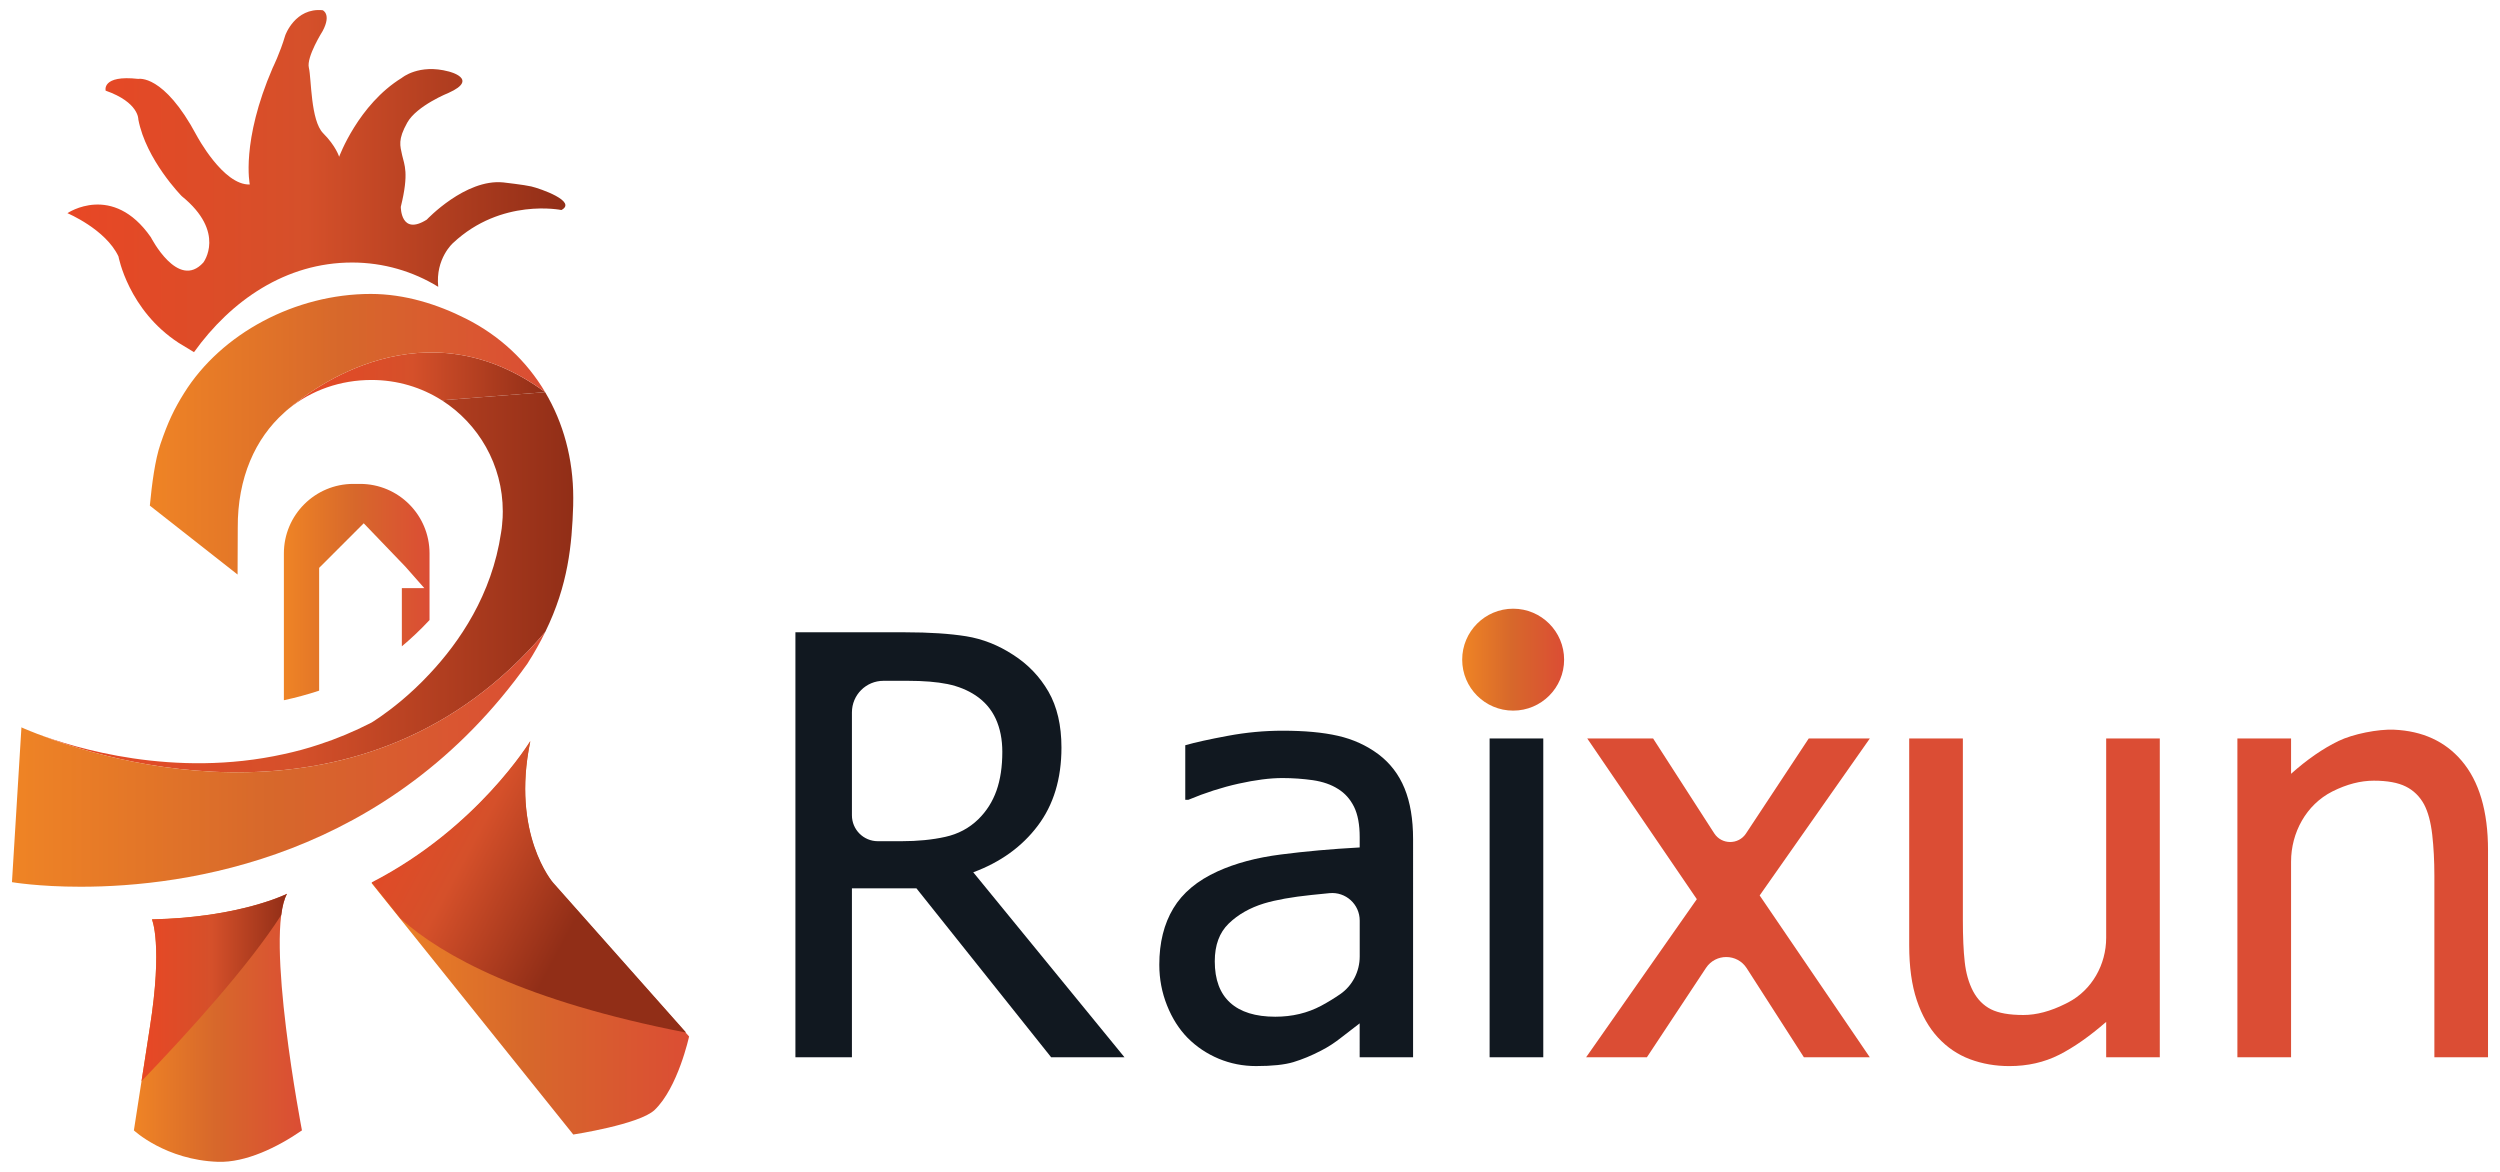 <?xml version="1.0" encoding="utf-8"?>
<!-- Generator: Adobe Illustrator 16.0.0, SVG Export Plug-In . SVG Version: 6.00 Build 0)  -->
<!DOCTYPE svg PUBLIC "-//W3C//DTD SVG 1.1//EN" "http://www.w3.org/Graphics/SVG/1.1/DTD/svg11.dtd">
<svg version="1.1" id="圖層_1" xmlns="http://www.w3.org/2000/svg" xmlns:xlink="http://www.w3.org/1999/xlink" x="0px" y="0px"
	 width="96px" height="45px" viewBox="0 0 96 45" enable-background="new 0 0 96 45" xml:space="pBk_Reserve">
<g>
	<g>
		
			<line fill="none" stroke="#231815" stroke-width="0.172" stroke-miterlimit="10" x1="14.628" y1="19.42" x2="14.624" y2="19.417"/>
		
			<line fill="none" stroke="#231815" stroke-width="0.172" stroke-miterlimit="10" x1="14.628" y1="19.42" x2="14.624" y2="19.417"/>
		
			<line fill="none" stroke="#231815" stroke-width="0.172" stroke-miterlimit="10" x1="17.896" y1="12.397" x2="17.894" y2="12.393"/>
		<linearGradient id="SVGID_1_" gradientUnits="userSpaceOnUse" x1="2.589" y1="6.955" x2="21.711" y2="6.955">
			<stop  offset="0" style="stop-color:#E84725"/>
			<stop  offset="0.482" style="stop-color:#D5502A"/>
			<stop  offset="1" style="stop-color:#912E17"/>
		</linearGradient>
		<path fill="url(#SVGID_1_)" d="M16.828,11.014c-0.114-1.085,0.567-1.681,0.567-1.681c1.859-1.746,4.163-1.268,4.163-1.268
			c0.615-0.327-0.801-0.822-1.159-0.906c-0.264-0.062-1.072-0.154-1.072-0.154c-1.454-0.148-2.939,1.429-2.939,1.429
			c-1.007,0.634-0.997-0.492-0.997-0.492c0.323-1.306,0.134-1.612,0.052-1.98c-0.079-0.369-0.172-0.596,0.196-1.254
			c0.367-0.654,1.591-1.144,1.591-1.144c1.187-0.534,0-0.819,0-0.819c-1.143-0.307-1.798,0.244-1.798,0.244
			c-1.674,1.026-2.409,3.031-2.409,3.031l0,0c0,0-0.121-0.41-0.612-0.902c-0.488-0.489-0.45-2.108-0.55-2.515
			c-0.104-0.41,0.529-1.412,0.529-1.412c0.348-0.654,0-0.799,0-0.799c-1.063-0.104-1.437,0.968-1.437,0.968
			c-0.203,0.686-0.481,1.243-0.481,1.243c-1.228,2.842-0.88,4.481-0.88,4.481C8.57,7.123,7.55,5.2,7.55,5.2
			C6.284,2.827,5.312,3.03,5.312,3.03c-1.42-0.161-1.255,0.451-1.255,0.451c1.286,0.451,1.255,1.106,1.255,1.106
			C5.607,6.14,6.979,7.532,6.979,7.532c1.716,1.392,0.829,2.549,0.829,2.549C6.838,11.156,5.793,9.11,5.793,9.11
			C4.325,7.001,2.589,8.186,2.589,8.186s1.468,0.617,1.96,1.661c0,0,0.374,2.059,2.319,3.324l0.583,0.353v-0.003
			c1.416-1.973,3.516-3.44,6.069-3.44C14.73,10.081,15.865,10.422,16.828,11.014z"/>
		<linearGradient id="SVGID_2_" gradientUnits="userSpaceOnUse" x1="11.074" y1="14.619" x2="20.934" y2="14.619">
			<stop  offset="0" style="stop-color:#E84725"/>
			<stop  offset="0.482" style="stop-color:#D5502A"/>
			<stop  offset="1" style="stop-color:#912E17"/>
		</linearGradient>
		<path fill="url(#SVGID_2_)" d="M20.934,15.059l-3.967,0.313c-0.78-0.496-1.705-0.781-2.699-0.781
			c-1.189,0-2.307,0.389-3.193,1.112C11.972,14.932,16.293,11.639,20.934,15.059z"/>
		<linearGradient id="SVGID_3_" gradientUnits="userSpaceOnUse" x1="5.753" y1="16.675" x2="20.934" y2="16.675">
			<stop  offset="0" style="stop-color:#EF8425"/>
			<stop  offset="0.482" style="stop-color:#D7682B"/>
			<stop  offset="1" style="stop-color:#DB4D34"/>
		</linearGradient>
		<path fill="url(#SVGID_3_)" d="M20.934,15.059c-4.641-3.42-8.962-0.127-9.859,0.645c-0.059,0.048-0.117,0.097-0.172,0.151
			c-1.09,0.975-1.787,2.483-1.773,4.419l-0.007,1.788l-3.369-2.646c0.079-0.833,0.199-1.757,0.409-2.37
			c0.285-0.837,0.525-1.343,0.907-1.952c1.431-2.294,4.273-3.807,7.168-3.807c1.306,0,2.567,0.399,3.657,0.951
			C19.188,12.889,20.226,13.864,20.934,15.059z"/>
		<linearGradient id="SVGID_4_" gradientUnits="userSpaceOnUse" x1="1.421" y1="22.357" x2="22.013" y2="22.357">
			<stop  offset="0" style="stop-color:#E84725"/>
			<stop  offset="0.482" style="stop-color:#D5502A"/>
			<stop  offset="1" style="stop-color:#912E17"/>
		</linearGradient>
		<path fill="url(#SVGID_4_)" d="M22.013,19.117c0,0.101,0,0.2-0.003,0.3c-0.048,1.495-0.189,3.045-1.072,4.849
			c-6.91,8.143-16.976,4.916-19.517,3.912c1.44,0.541,5.26,1.717,9.481,0.779c0.447-0.096,0.9-0.217,1.354-0.369
			c0.667-0.217,1.337-0.496,2.008-0.84c0,0,0.491-0.292,1.169-0.86c0.322-0.272,0.69-0.61,1.062-1.01
			c1.155-1.229,2.393-3.044,2.744-5.414c0-0.008,0.003-0.011,0.003-0.018c0.018-0.107,0.034-0.214,0.041-0.324v-0.014
			c0.018-0.155,0.024-0.31,0.024-0.469c0-1.794-0.936-3.372-2.341-4.268l3.967-0.313C21.632,16.231,22.013,17.616,22.013,19.117z"/>
		<linearGradient id="SVGID_5_" gradientUnits="userSpaceOnUse" x1="0.459" y1="29.158" x2="20.938" y2="29.158">
			<stop  offset="0" style="stop-color:#EF8425"/>
			<stop  offset="0.482" style="stop-color:#D7682B"/>
			<stop  offset="1" style="stop-color:#DB4D34"/>
		</linearGradient>
		<path fill="url(#SVGID_5_)" d="M20.938,24.266c-0.189,0.386-0.409,0.786-0.674,1.199v0.003
			c-5.329,7.505-13.129,8.583-17.165,8.583c-1.626,0-2.64-0.176-2.64-0.176l0.364-5.945c0.003,0,0.007,0.004,0.014,0.004
			c0.011,0.008,0.027,0.018,0.055,0.027c0.014,0.008,0.034,0.014,0.056,0.025c0.021,0.01,0.044,0.016,0.072,0.029
			c0.048,0.021,0.106,0.045,0.172,0.072c0.003,0,0.007,0,0.014,0.004c0.034,0.014,0.068,0.027,0.103,0.041
			c0.034,0.016,0.072,0.031,0.113,0.045C3.962,29.182,14.027,32.408,20.938,24.266z"/>
		<linearGradient id="SVGID_6_" gradientUnits="userSpaceOnUse" x1="14.269" y1="36.02" x2="26.461" y2="36.02">
			<stop  offset="0" style="stop-color:#EF8425"/>
			<stop  offset="0.482" style="stop-color:#D7682B"/>
			<stop  offset="1" style="stop-color:#DB4D34"/>
		</linearGradient>
		<path fill="url(#SVGID_6_)" d="M14.269,33.912l7.745,9.654c0,0,2.538-0.389,3.12-0.941c0.9-0.855,1.327-2.824,1.327-2.824
			l-5.228-5.889c0,0-1.615-1.863-0.869-5.438C20.364,28.475,18.342,31.82,14.269,33.912z"/>
		<linearGradient id="SVGID_7_" gradientUnits="userSpaceOnUse" x1="5.141" y1="39.468" x2="11.594" y2="39.468">
			<stop  offset="0" style="stop-color:#EF8425"/>
			<stop  offset="0.482" style="stop-color:#D7682B"/>
			<stop  offset="1" style="stop-color:#DB4D34"/>
		</linearGradient>
		<path fill="url(#SVGID_7_)" d="M5.835,35.303c0,0,0.423,0.973-0.083,4.166l-0.611,3.938c0,0,1.215,1.137,3.227,1.207
			c1.062,0.037,2.287-0.557,3.227-1.207c0,0-1.448-7.529-0.572-9.086C11.021,34.32,9.203,35.238,5.835,35.303z"/>
		<linearGradient id="SVGID_8_" gradientUnits="userSpaceOnUse" x1="10.901" y1="22.736" x2="16.494" y2="22.736">
			<stop  offset="0" style="stop-color:#EF8425"/>
			<stop  offset="0.482" style="stop-color:#D7682B"/>
			<stop  offset="1" style="stop-color:#DB4D34"/>
		</linearGradient>
		<path fill="url(#SVGID_8_)" d="M16.494,21.251v2.559c-0.371,0.399-0.739,0.737-1.063,1.009v-2.235h0.863l-0.722-0.819
			l-1.605-1.671l-1.712,1.712v4.715c-0.454,0.151-0.908,0.271-1.354,0.368v-5.638c0-1.475,1.196-2.669,2.667-2.669h0.262
			C15.302,18.583,16.494,19.777,16.494,21.251z"/>
		<linearGradient id="SVGID_9_" gradientUnits="userSpaceOnUse" x1="5.433" y1="37.919" x2="11.021" y2="37.919">
			<stop  offset="0" style="stop-color:#E84725"/>
			<stop  offset="0.482" style="stop-color:#D5502A"/>
			<stop  offset="1" style="stop-color:#912E17"/>
		</linearGradient>
		<path fill="url(#SVGID_9_)" d="M10.974,34.346c-0.306,0.141-2.09,0.898-5.139,0.957c0,0,0.423,0.971-0.083,4.164l-0.206,1.338
			l-0.113,0.713c1.873-1.951,4.132-4.455,5.366-6.381c0.044-0.344,0.116-0.627,0.223-0.816
			C11.021,34.32,11.005,34.328,10.974,34.346z"/>
		<linearGradient id="SVGID_10_" gradientUnits="userSpaceOnUse" x1="14.204" y1="30.062" x2="22.539" y2="34.536">
			<stop  offset="0" style="stop-color:#E84725"/>
			<stop  offset="0.482" style="stop-color:#D5502A"/>
			<stop  offset="1" style="stop-color:#912E17"/>
		</linearGradient>
		<path fill="url(#SVGID_10_)" d="M26.349,39.652c-6.198-1.209-9.361-2.939-10.97-4.381l-1.11-1.385
			c4.073-2.092,6.095-5.436,6.095-5.436c-0.746,3.572,0.87,5.436,0.87,5.436L26.349,39.652z"/>
		<g>
			<path fill="#111820" d="M43.181,40.6h-2.816l-5.174-6.488h-2.477V40.6h-2.17v-16.32h4.209c0.935,0,1.719,0.052,2.351,0.153
				c0.633,0.103,1.233,0.341,1.803,0.713c0.57,0.365,1.021,0.837,1.354,1.413c0.332,0.578,0.499,1.293,0.499,2.148
				c0,1.197-0.303,2.199-0.91,3.002c-0.606,0.805-1.432,1.4-2.477,1.787L43.181,40.6z M38.489,28.871
				c0-0.475-0.083-0.896-0.251-1.266c-0.169-0.368-0.428-0.67-0.778-0.903c-0.308-0.204-0.666-0.349-1.074-0.434
				c-0.409-0.083-0.917-0.125-1.523-0.125h-0.937c-0.67,0-1.212,0.542-1.212,1.212v3.953c0,0.549,0.445,0.994,0.994,0.994h0.913
				c0.621,0,1.18-0.055,1.677-0.166c0.496-0.109,0.92-0.336,1.271-0.678c0.314-0.309,0.546-0.674,0.696-1.098
				S38.489,29.441,38.489,28.871z"/>
			<path fill="#111820" d="M52.213,39.295c-0.168,0.125-0.391,0.297-0.674,0.52c-0.279,0.223-0.553,0.4-0.814,0.531
				c-0.367,0.191-0.719,0.336-1.059,0.439c-0.34,0.102-0.818,0.152-1.433,0.152c-0.504,0-0.982-0.094-1.436-0.283
				c-0.453-0.191-0.852-0.457-1.194-0.801c-0.328-0.336-0.592-0.75-0.789-1.244s-0.297-1.014-0.297-1.563
				c0-0.848,0.18-1.568,0.538-2.164s0.924-1.068,1.698-1.42c0.688-0.313,1.498-0.531,2.436-0.65c0.934-0.121,1.943-0.211,3.023-0.27
				v-0.395c0-0.482-0.072-0.871-0.217-1.166c-0.148-0.297-0.352-0.525-0.615-0.686c-0.262-0.168-0.584-0.279-0.965-0.336
				c-0.379-0.053-0.77-0.082-1.172-0.082c-0.477,0-1.035,0.072-1.679,0.215s-1.286,0.35-1.929,0.619h-0.121v-2.094
				c0.381-0.109,0.924-0.23,1.633-0.361c0.709-0.133,1.41-0.197,2.107-0.197c0.838,0,1.547,0.064,2.125,0.197
				c0.578,0.131,1.098,0.369,1.557,0.711c0.445,0.338,0.779,0.771,0.998,1.305c0.219,0.535,0.328,1.186,0.328,1.951V40.6h-2.051
				V39.295z M52.213,36.729V35.35c0-0.627-0.539-1.113-1.16-1.053c-0.219,0.021-0.451,0.045-0.697,0.07
				c-0.748,0.078-1.354,0.186-1.814,0.324c-0.548,0.168-1.001,0.426-1.359,0.773c-0.358,0.346-0.536,0.83-0.536,1.451
				c0,0.701,0.197,1.232,0.592,1.59c0.394,0.357,0.972,0.537,1.732,0.537c0.651,0,1.239-0.141,1.765-0.422
				c0.252-0.135,0.496-0.285,0.732-0.447C51.938,37.846,52.213,37.301,52.213,36.729z"/>
			<g>
				<rect x="57.201" y="28.357" fill="#111820" width="2.061" height="12.242"/>
			</g>
			<path fill="#DB4D34" d="M71.801,40.6H69.27l-2.197-3.422c-0.365-0.566-1.191-0.572-1.563-0.01L63.24,40.6h-2.334l4.252-6.072
				l-4.207-6.17h2.529L65.826,32c0.285,0.441,0.93,0.445,1.219,0.008l2.41-3.65h2.346l-4.23,6.027L71.801,40.6z"/>
			<path fill="#DB4D34" d="M82.936,40.6h-2.059V39.24c-0.637,0.555-1.24,0.977-1.809,1.266c-0.57,0.287-1.205,0.432-1.908,0.432
				c-0.533,0-1.035-0.086-1.508-0.262c-0.471-0.176-0.881-0.453-1.232-0.832c-0.352-0.381-0.623-0.859-0.816-1.438
				c-0.193-0.576-0.291-1.277-0.291-2.104v-7.945h2.061v6.969c0,0.65,0.023,1.189,0.072,1.617c0.047,0.428,0.154,0.803,0.322,1.123
				c0.168,0.314,0.396,0.545,0.686,0.691s0.703,0.219,1.244,0.219c0.504,0,1.041-0.143,1.611-0.428
				c0.037-0.018,0.072-0.037,0.109-0.055c0.914-0.477,1.459-1.453,1.459-2.482v-7.654h2.059V40.6z"/>
			<path fill="#DB4D34" d="M95.541,40.6H93.48v-6.973c0-0.561-0.027-1.086-0.082-1.572c-0.055-0.484-0.16-0.875-0.313-1.166
				c-0.168-0.307-0.402-0.537-0.701-0.686c-0.299-0.15-0.709-0.225-1.229-0.225c-0.51,0-1.039,0.137-1.584,0.41
				c-0.006,0.004-0.01,0.006-0.016,0.008c-0.996,0.506-1.578,1.576-1.578,2.691V40.6h-2.061V28.357h2.061v1.357
				c0.615-0.549,1.221-0.969,1.822-1.26c0.549-0.268,1.52-0.461,2.131-0.434c1.094,0.049,1.957,0.445,2.59,1.184
				c0.68,0.793,1.02,1.941,1.02,3.447V40.6z"/>
		</g>
		<linearGradient id="SVGID_11_" gradientUnits="userSpaceOnUse" x1="56.148" y1="25.332" x2="60.062" y2="25.332">
			<stop  offset="0" style="stop-color:#EF8425"/>
			<stop  offset="0.482" style="stop-color:#D7682B"/>
			<stop  offset="1" style="stop-color:#DB4D34"/>
		</linearGradient>
		<circle fill="url(#SVGID_11_)" cx="58.105" cy="25.331" r="1.957"/>
	</g>
</g>
</svg>
